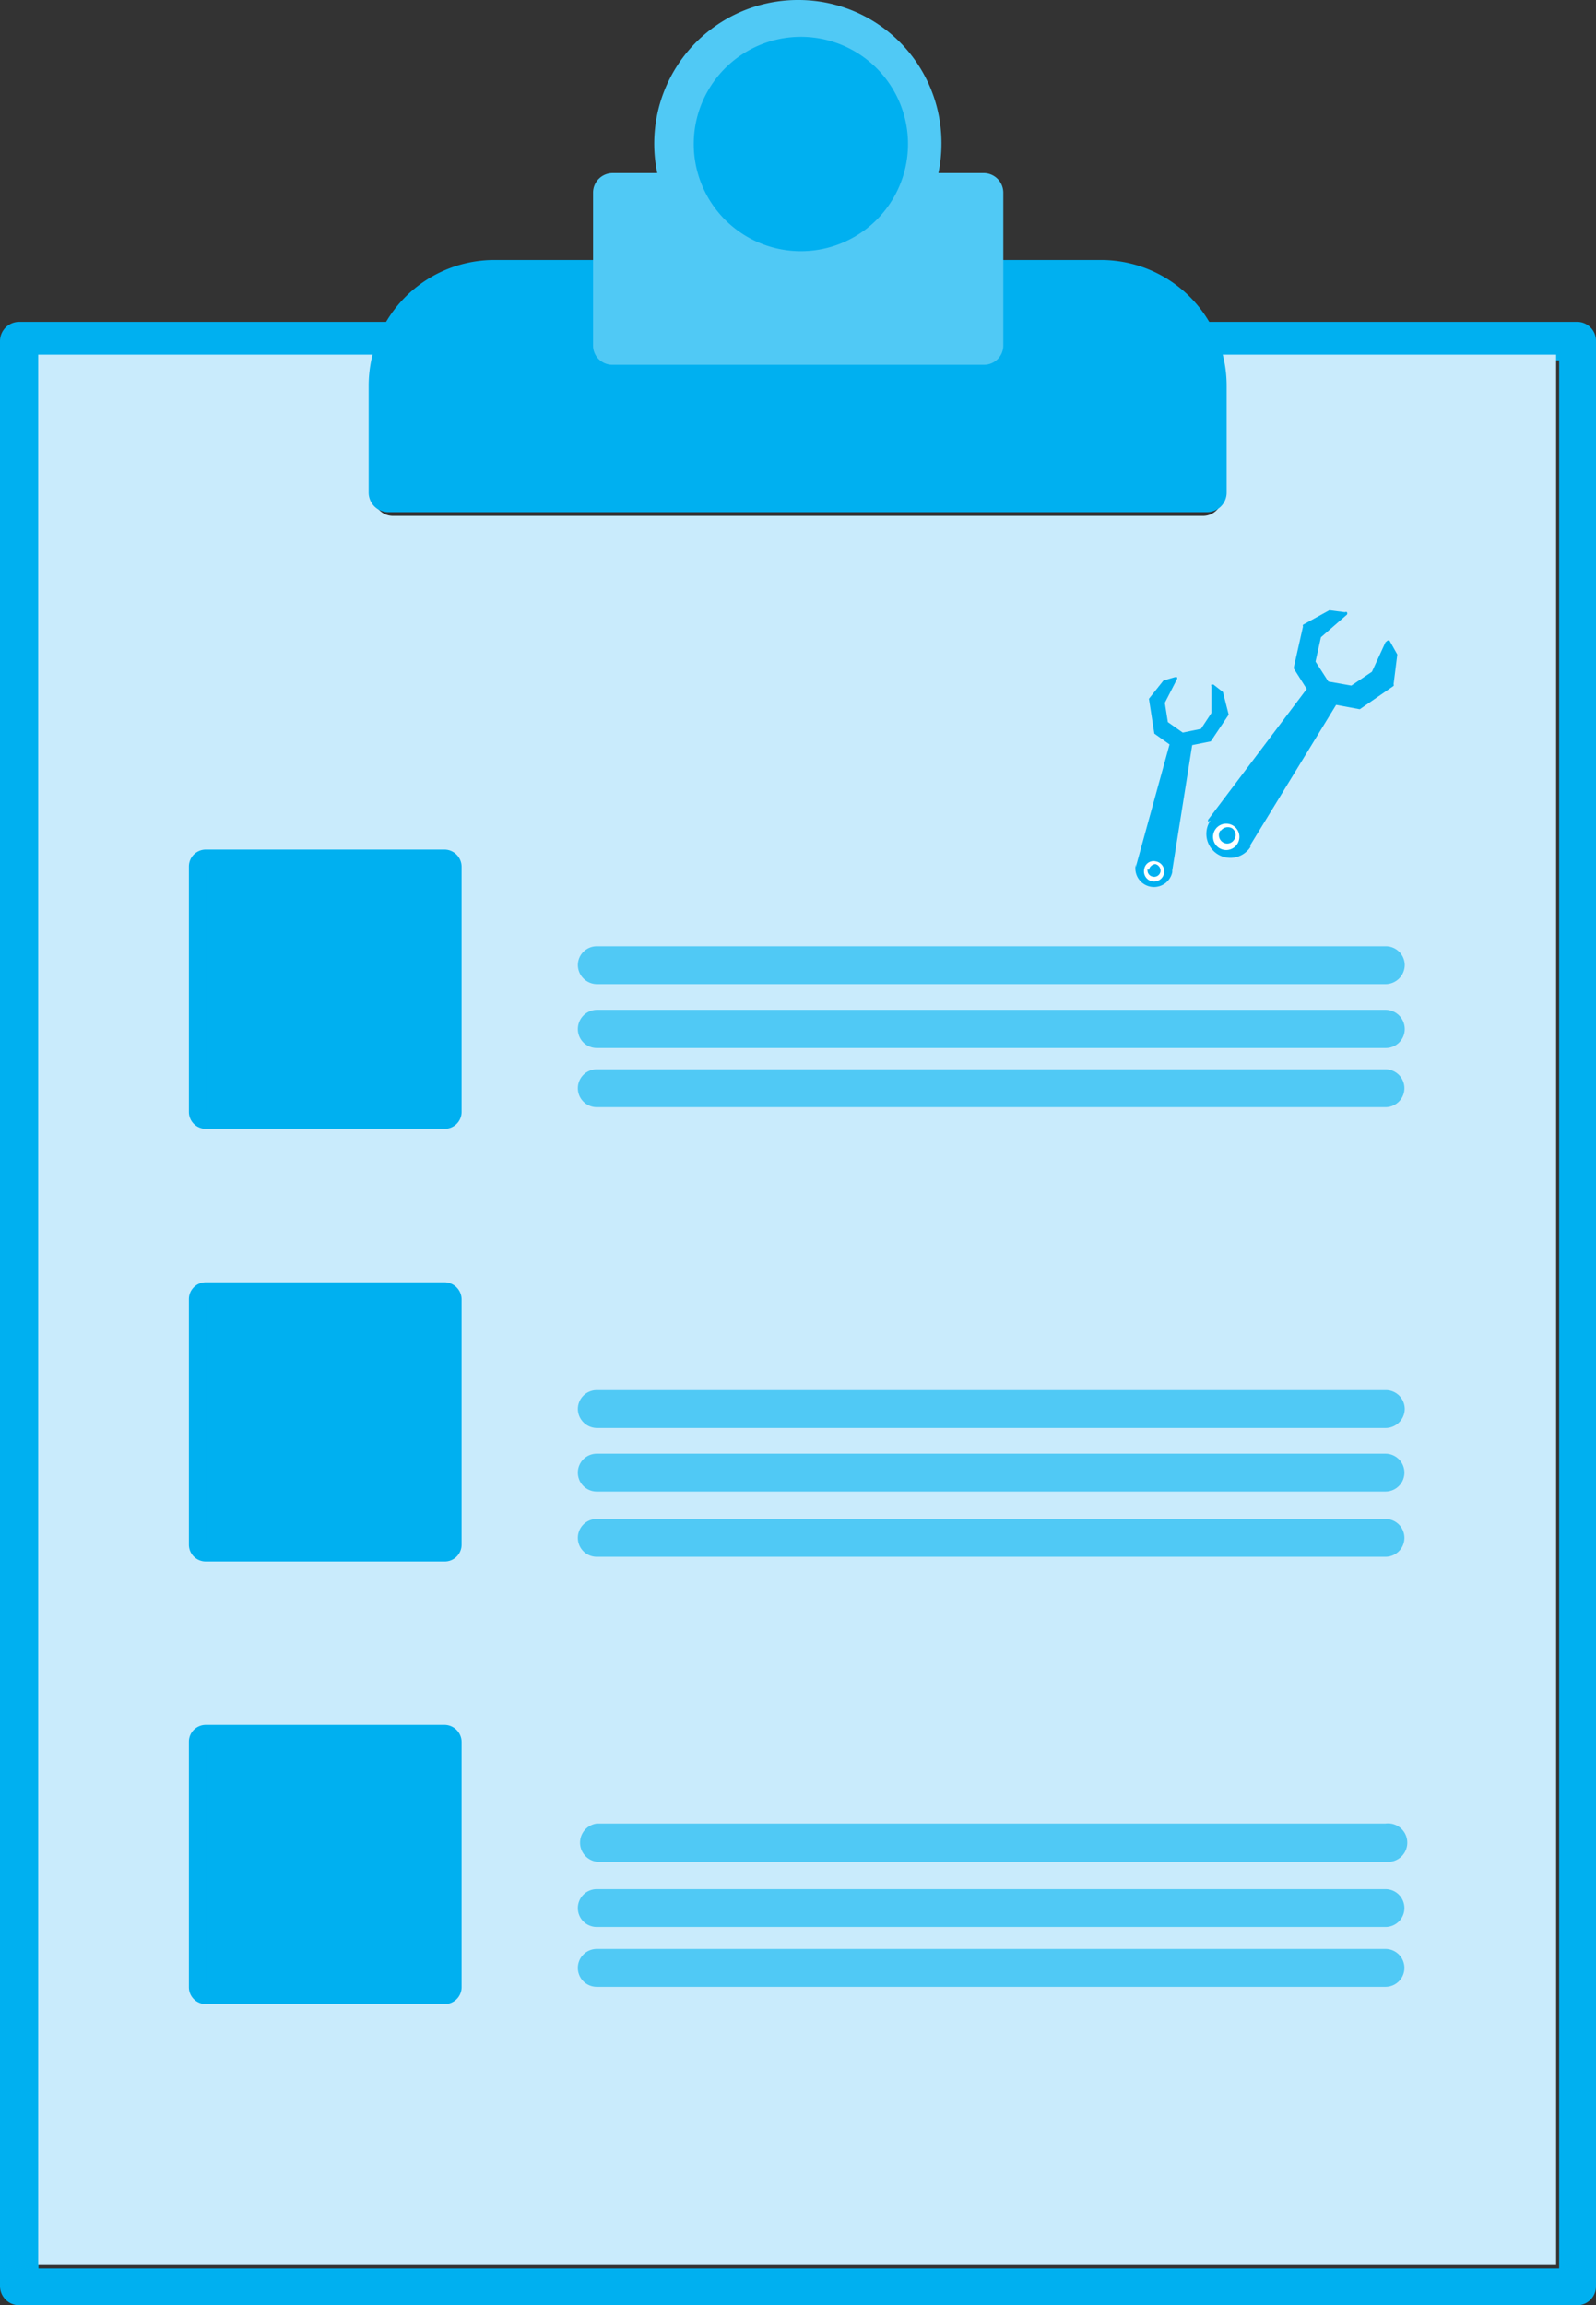 <svg xmlns="http://www.w3.org/2000/svg" viewBox="0 0 47.23 68.19"><rect x="0" y="0" width="47.23" height="68.19" fill="#333333" stroke="none"/><defs><style>.cls-1,.cls-5{fill:#00b0f0;}.cls-2{fill:#c9ebfc;}.cls-3,.cls-4{fill:#50c9f5;}.cls-4{stroke:#50c9f5;}.cls-4,.cls-5{stroke-miterlimit:10;}.cls-5{stroke:#00b0f0;}.cls-6{fill:#fff;}</style></defs><title>one-two</title><g id="Layer_2" data-name="Layer 2"><g id="Layer_1_copy_3" data-name="Layer 1 copy 3"><g id="_05" data-name="05"><path class="cls-1" d="M0,33V10.09a.57.57,0,0,1,.57-.57H11.76a.59.59,0,0,1,.48.26.62.62,0,0,1,0,.56A2.58,2.58,0,0,0,12,11.41V14H35.11V11.41a2.46,2.46,0,0,0-.24-1.07.59.59,0,0,1,0-.56.56.56,0,0,1,.48-.26H46.66a.56.56,0,0,1,.57.57V67.62a.56.56,0,0,1-.57.57H.57A.57.57,0,0,1,0,67.62V46.7M1.14,47v20.1h45V10.66H36.18a3.82,3.82,0,0,1,.08.75v3.13a.58.58,0,0,1-.57.57H11.46a.57.57,0,0,1-.57-.57V11.41a3.81,3.81,0,0,1,.07-.75H1.14V32.72"/><path class="cls-2" d="M36,10.49a3.73,3.73,0,0,1,.17,1.11v3.09a.57.57,0,0,1-.56.57H11.62a.57.57,0,0,1-.56-.57V11.6a3.73,3.73,0,0,1,.17-1.11H1.13V67H46.05V10.49Z"/><path class="cls-1" d="M32.61,7.69h-18a3.72,3.72,0,0,0-3.7,3.73v3.15a.58.58,0,0,0,.58.58H35.73a.58.58,0,0,0,.57-.58V11.42A3.72,3.72,0,0,0,32.61,7.69Z"/><path class="cls-3" d="M29.12,5.12H26.39a.56.56,0,0,0-.49.29,2.62,2.62,0,0,1-4.56,0,.57.57,0,0,0-.5-.29H18.12a.58.58,0,0,0-.57.57v4.53a.57.57,0,0,0,.57.57h11a.57.57,0,0,0,.57-.57V5.69A.58.58,0,0,0,29.12,5.12Z"/><path class="cls-4" d="M27.36,4.23A3.75,3.75,0,1,1,23.62.5,3.73,3.73,0,0,1,27.36,4.23Z"/><path class="cls-5" d="M26.37,4.26a2.67,2.67,0,0,1-5.34,0,2.67,2.67,0,0,1,5.34,0Z"/><path class="cls-1" d="M33.61,25.65s0,0,0,0l1-3.63-.45-.32a.05.05,0,0,1,0,0L34,20.67s0,0,0,0l.43-.54h0l.34-.1s.05,0,.06,0a.07.07,0,0,1,0,.06l-.36.7.09.57.44.31.54-.11.31-.47,0-.79a.05.05,0,0,1,0-.05s.05,0,.06,0l.28.22s0,0,0,0l.17.67s0,0,0,0l-.53.79,0,0-.55.11-.59,3.71a.43.43,0,0,1,0,.05.55.55,0,0,1-1.08-.23Z"/><path class="cls-6" d="M33.86,25.71a.28.28,0,0,1,.35-.23.3.3,0,1,1-.35.23Zm.1,0a.19.19,0,0,0,.15.22.19.19,0,0,0,.23-.14.2.2,0,0,0-.15-.23A.21.21,0,0,0,34,25.73Z"/><path class="cls-1" d="M35.75,24.31l0-.06,2.92-3.87-.38-.6s0,0,0-.05l.27-1.2a.05.05,0,0,1,0-.05l.78-.43h0l.46.06a.06.06,0,0,1,.06,0,.07.07,0,0,1,0,.07l-.77.67-.16.72.38.59.68.12.61-.41L41,19s0,0,.06-.05a.08.08,0,0,1,.06,0l.23.41s0,0,0,0l-.11.88a.05.05,0,0,1,0,.05l-1,.69a0,0,0,0,1,0,0l-.7-.13L37,25a.16.16,0,0,1,0,.06.71.71,0,0,1-1.18-.79Z"/><path class="cls-6" d="M36,24.49a.39.39,0,0,1,.64.43.39.39,0,1,1-.64-.43Zm.11.08a.25.25,0,0,0,.07.34.24.24,0,0,0,.34-.07.24.24,0,0,0-.06-.34A.26.26,0,0,0,36.13,24.57Z"/><path class="cls-3" d="M41,42.24H17.66a.57.57,0,0,1-.56-.56.56.56,0,0,1,.56-.56H41a.56.56,0,0,1,.57.56A.57.57,0,0,1,41,42.24Z"/><path class="cls-3" d="M41,44.12H17.66a.56.56,0,0,1,0-1.12H41a.56.56,0,1,1,0,1.12Z"/><path class="cls-3" d="M41,46.05H17.66a.56.56,0,0,1,0-1.12H41a.56.56,0,1,1,0,1.12Z"/><path class="cls-3" d="M41,55.07H17.66a.57.57,0,0,1,0-1.13H41a.57.57,0,1,1,0,1.13Z"/><path class="cls-3" d="M41,57H17.66a.56.56,0,1,1,0-1.12H41A.56.56,0,1,1,41,57Z"/><path class="cls-3" d="M41,58.77H17.66a.56.56,0,1,1,0-1.12H41a.56.56,0,1,1,0,1.12Z"/><path class="cls-3" d="M41,29.11H17.66a.57.57,0,0,1-.56-.56.56.56,0,0,1,.56-.56H41a.56.56,0,0,1,.57.56A.57.57,0,0,1,41,29.11Z"/><path class="cls-3" d="M41,31H17.66a.56.56,0,0,1-.56-.56.57.57,0,0,1,.56-.57H41a.57.57,0,0,1,.57.57A.56.56,0,0,1,41,31Z"/><path class="cls-3" d="M41,32.75H17.66a.56.56,0,0,1,0-1.12H41a.56.56,0,1,1,0,1.12Z"/><rect class="cls-1" x="5.84" y="25.38" width="7.57" height="7.76" rx="0.25"/><path class="cls-1" d="M13.16,25.63v7.26H6.09V25.63h7.07m0-.5H6.09a.5.5,0,0,0-.5.5v7.26a.5.5,0,0,0,.5.5h7.07a.5.5,0,0,0,.5-.5V25.63a.51.51,0,0,0-.5-.5Z"/><rect class="cls-1" x="5.84" y="38.18" width="7.57" height="7.76" rx="0.25"/><path class="cls-1" d="M13.16,38.43v7.26H6.09V38.43h7.07m0-.5H6.09a.5.5,0,0,0-.5.5v7.26a.5.5,0,0,0,.5.5h7.07a.5.5,0,0,0,.5-.5V38.43a.51.51,0,0,0-.5-.5Z"/><rect class="cls-1" x="5.84" y="51.27" width="7.57" height="7.76" rx="0.25"/><path class="cls-1" d="M13.16,51.52v7.26H6.09V51.52h7.07m0-.5H6.09a.5.5,0,0,0-.5.5v7.26a.5.5,0,0,0,.5.5h7.07a.5.5,0,0,0,.5-.5V51.52a.51.51,0,0,0-.5-.5Z"/></g></g></g></svg>
